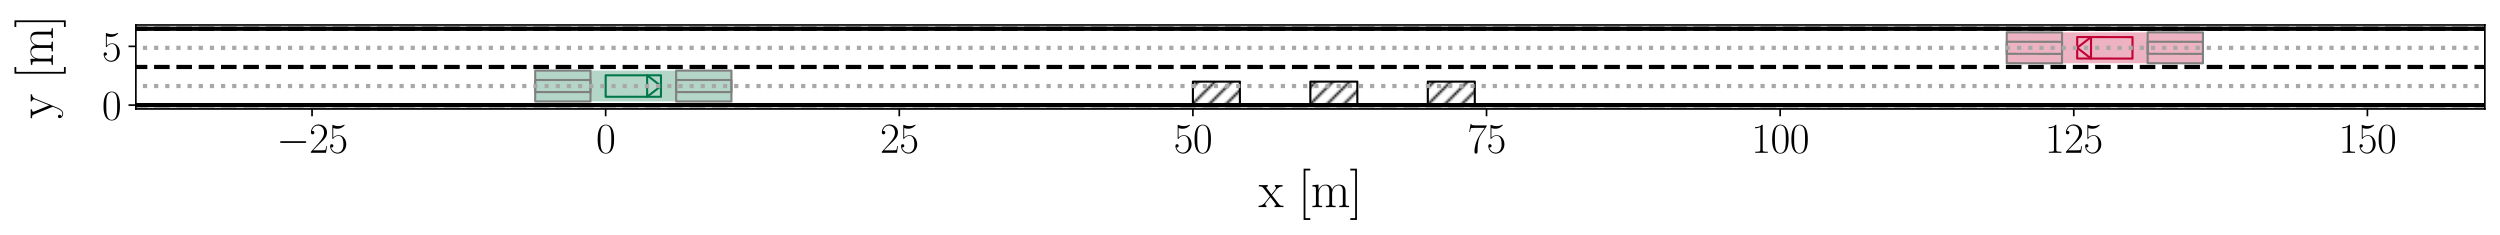 <?xml version="1.0" encoding="utf-8" standalone="no"?>
<!DOCTYPE svg PUBLIC "-//W3C//DTD SVG 1.1//EN"
  "http://www.w3.org/Graphics/SVG/1.1/DTD/svg11.dtd">
<svg height="111.534pt" version="1.1" viewBox="0 0 1187.749 111.534" width="1187.749pt" xmlns="http://www.w3.org/2000/svg" xmlns:xlink="http://www.w3.org/1999/xlink">
 <defs>
  <style type="text/css">*{stroke-linecap:butt;stroke-linejoin:round;}</style>
 </defs>
 <g id="figure_1">
  <g id="patch_1">
   <path d="M 0 111.534 
L 1187.749 111.534 
L 1187.749 0 
L 0 0 
z
" style="fill:#ffffff;"/>
  </g>
  <g id="axes_1">
   <g id="patch_2">
    <path d="M 64.549 51.752 
L 1180.549 51.752 
L 1180.549 11.855 
L 64.549 11.855 
z
" style="fill:#ffffff;"/>
   </g>
   <g id="patch_3">
    <path clip-path="url(#p1b2d18505f)" d="M 589.069 38.779 
L 589.069 49.939 
L 566.749 49.939 
L 566.749 38.779 
z
" style="fill:url(#h854f5a38bb);stroke:#000000;stroke-linejoin:miter;"/>
   </g>
   <g id="patch_4">
    <path clip-path="url(#p1b2d18505f)" d="M 644.869 38.779 
L 644.869 49.939 
L 622.549 49.939 
L 622.549 38.779 
z
" style="fill:url(#h854f5a38bb);stroke:#000000;stroke-linejoin:miter;"/>
   </g>
   <g id="patch_5">
    <path clip-path="url(#p1b2d18505f)" d="M 700.669 38.779 
L 700.669 49.939 
L 678.349 49.939 
L 678.349 38.779 
z
" style="fill:url(#h854f5a38bb);stroke:#000000;stroke-linejoin:miter;"/>
   </g>
   <g id="patch_6">
    <path clip-path="url(#p1b2d18505f)" d="M 347.505 48.2 
L 347.505 33.542 
L 254.269 33.542 
L 254.269 48.2 
z
" style="fill:#007749;opacity:0.3;"/>
   </g>
   <g id="patch_7">
    <path clip-path="url(#p1b2d18505f)" d="M 280.545 33.542 
L 280.545 43.736 
L 254.269 43.736 
L 254.269 33.542 
z
" style="fill:none;stroke:#808080;stroke-linejoin:miter;"/>
   </g>
   <g id="patch_8">
    <path clip-path="url(#p1b2d18505f)" d="M 347.505 33.542 
L 347.505 43.736 
L 321.229 43.736 
L 321.229 33.542 
z
" style="fill:none;stroke:#808080;stroke-linejoin:miter;"/>
   </g>
   <g id="patch_9">
    <path clip-path="url(#p1b2d18505f)" d="M 280.545 38.006 
L 280.545 48.2 
L 254.269 48.2 
L 254.269 38.006 
z
" style="fill:none;stroke:#808080;stroke-linejoin:miter;"/>
   </g>
   <g id="patch_10">
    <path clip-path="url(#p1b2d18505f)" d="M 347.505 38.006 
L 347.505 48.2 
L 321.229 48.2 
L 321.229 38.006 
z
" style="fill:none;stroke:#808080;stroke-linejoin:miter;"/>
   </g>
   <g id="patch_11">
    <path clip-path="url(#p1b2d18505f)" d="M 953.401 15.365 
L 953.385 25.56 
L 953.385 30.024 
L 979.661 30.065 
L 1046.621 30.065 
L 1046.637 19.871 
L 1046.637 15.407 
L 1020.361 15.365 
z
" style="fill:#c10033;opacity:0.3;"/>
   </g>
   <g id="patch_12">
    <path clip-path="url(#p1b2d18505f)" d="M 953.385 25.56 
L 953.401 15.365 
L 979.677 15.407 
L 979.661 25.601 
z
" style="fill:none;stroke:#808080;stroke-linejoin:miter;"/>
   </g>
   <g id="patch_13">
    <path clip-path="url(#p1b2d18505f)" d="M 1020.345 25.56 
L 1020.361 15.365 
L 1046.637 15.407 
L 1046.621 25.601 
z
" style="fill:none;stroke:#808080;stroke-linejoin:miter;"/>
   </g>
   <g id="patch_14">
    <path clip-path="url(#p1b2d18505f)" d="M 953.385 30.024 
L 953.401 19.829 
L 979.677 19.871 
L 979.661 30.065 
z
" style="fill:none;stroke:#808080;stroke-linejoin:miter;"/>
   </g>
   <g id="patch_15">
    <path clip-path="url(#p1b2d18505f)" d="M 1020.345 30.024 
L 1020.361 19.829 
L 1046.637 19.871 
L 1046.621 30.065 
z
" style="fill:none;stroke:#808080;stroke-linejoin:miter;"/>
   </g>
   <g id="patch_16">
    <path clip-path="url(#p1b2d18505f)" d="M 314.025 35.774 
L 314.025 45.968 
L 287.749 45.968 
L 287.749 35.774 
z
" style="fill:none;stroke:#007749;stroke-linejoin:miter;"/>
   </g>
   <g id="patch_17">
    <path clip-path="url(#p1b2d18505f)" d="M 314.025 40.871 
L 307.456 35.774 
L 307.456 45.968 
z
" style="fill:none;stroke:#007749;stroke-linejoin:miter;"/>
   </g>
   <g id="patch_18">
    <path clip-path="url(#p1b2d18505f)" d="M 986.865 27.792 
L 986.881 17.597 
L 1013.157 17.639 
L 1013.141 27.833 
z
" style="fill:none;stroke:#c10033;stroke-linejoin:miter;"/>
   </g>
   <g id="patch_19">
    <path clip-path="url(#p1b2d18505f)" d="M 986.873 22.694 
L 993.434 27.802 
L 993.45 17.607 
z
" style="fill:none;stroke:#c10033;stroke-linejoin:miter;"/>
   </g>
   <g id="matplotlib.axis_1">
    <g id="xtick_1">
     <g id="line2d_1">
      <defs>
       <path d="M 0 0 
L 0 3.5 
" id="m0eb489671c" style="stroke:#000000;stroke-width:0.8;"/>
      </defs>
      <g>
       <use style="stroke:#000000;stroke-width:0.8;" x="148.249" xlink:href="#m0eb489671c" y="51.752"/>
      </g>
     </g>
     <g id="text_1">
      <!-- $\mathdefault{−25}$ -->
      <g transform="translate(131.362 72.589)scale(0.2 -0.2)">
       <defs>
        <path d="M 4218 1472 
C 4326 1472 4442 1472 4442 1600 
C 4442 1728 4326 1728 4218 1728 
L 755 1728 
C 646 1728 531 1728 531 1600 
C 531 1472 646 1472 755 1472 
L 4218 1472 
z
" id="CMSY10-0" transform="scale(0.016)"/>
        <path d="M 2669 989 
L 2554 989 
C 2490 536 2438 459 2413 420 
C 2381 369 1920 369 1830 369 
L 602 369 
C 832 619 1280 1072 1824 1597 
C 2214 1967 2669 2402 2669 3035 
C 2669 3790 2067 4224 1395 4224 
C 691 4224 262 3604 262 3030 
C 262 2780 448 2748 525 2748 
C 589 2748 781 2787 781 3010 
C 781 3207 614 3264 525 3264 
C 486 3264 448 3258 422 3245 
C 544 3790 915 4058 1306 4058 
C 1862 4058 2227 3617 2227 3035 
C 2227 2479 1901 2000 1536 1584 
L 262 146 
L 262 0 
L 2515 0 
L 2669 989 
z
" id="CMR17-32" transform="scale(0.016)"/>
        <path d="M 730 3692 
C 794 3666 1056 3584 1325 3584 
C 1920 3584 2246 3911 2432 4100 
C 2432 4157 2432 4192 2394 4192 
C 2387 4192 2374 4192 2323 4163 
C 2099 4058 1837 3973 1517 3973 
C 1325 3973 1037 3999 723 4139 
C 653 4171 640 4171 634 4171 
C 602 4171 595 4164 595 4037 
L 595 2203 
C 595 2089 595 2057 659 2057 
C 691 2057 704 2070 736 2114 
C 941 2401 1222 2522 1542 2522 
C 1766 2522 2246 2382 2246 1289 
C 2246 1085 2246 715 2054 421 
C 1894 159 1645 25 1370 25 
C 947 25 518 320 403 814 
C 429 807 480 795 506 795 
C 589 795 749 840 749 1038 
C 749 1210 627 1280 506 1280 
C 358 1280 262 1190 262 1011 
C 262 454 704 -128 1382 -128 
C 2042 -128 2669 440 2669 1264 
C 2669 2030 2170 2624 1549 2624 
C 1222 2624 947 2503 730 2274 
L 730 3692 
z
" id="CMR17-35" transform="scale(0.016)"/>
       </defs>
       <use transform="scale(0.996)" xlink:href="#CMSY10-0"/>
       <use transform="translate(77.487 0)scale(0.996)" xlink:href="#CMR17-32"/>
       <use transform="translate(123.178 0)scale(0.996)" xlink:href="#CMR17-35"/>
      </g>
     </g>
    </g>
    <g id="xtick_2">
     <g id="line2d_2">
      <g>
       <use style="stroke:#000000;stroke-width:0.8;" x="287.749" xlink:href="#m0eb489671c" y="51.752"/>
      </g>
     </g>
     <g id="text_2">
      <!-- $\mathdefault{0}$ -->
      <g transform="translate(283.18 72.589)scale(0.2 -0.2)">
       <defs>
        <path d="M 2688 2025 
C 2688 2416 2682 3080 2413 3591 
C 2176 4039 1798 4198 1466 4198 
C 1158 4198 768 4058 525 3597 
C 269 3118 243 2524 243 2025 
C 243 1661 250 1106 448 619 
C 723 -39 1216 -128 1466 -128 
C 1760 -128 2208 -7 2470 600 
C 2662 1042 2688 1559 2688 2025 
z
M 1466 -26 
C 1056 -26 813 325 723 812 
C 653 1188 653 1738 653 2096 
C 653 2588 653 2997 736 3387 
C 858 3929 1216 4096 1466 4096 
C 1728 4096 2067 3923 2189 3400 
C 2272 3036 2278 2607 2278 2096 
C 2278 1680 2278 1169 2202 792 
C 2067 95 1690 -26 1466 -26 
z
" id="CMR17-30" transform="scale(0.016)"/>
       </defs>
       <use transform="scale(0.996)" xlink:href="#CMR17-30"/>
      </g>
     </g>
    </g>
    <g id="xtick_3">
     <g id="line2d_3">
      <g>
       <use style="stroke:#000000;stroke-width:0.8;" x="427.249" xlink:href="#m0eb489671c" y="51.752"/>
      </g>
     </g>
     <g id="text_3">
      <!-- $\mathdefault{25}$ -->
      <g transform="translate(418.111 72.589)scale(0.2 -0.2)">
       <use transform="scale(0.996)" xlink:href="#CMR17-32"/>
       <use transform="translate(45.69 0)scale(0.996)" xlink:href="#CMR17-35"/>
      </g>
     </g>
    </g>
    <g id="xtick_4">
     <g id="line2d_4">
      <g>
       <use style="stroke:#000000;stroke-width:0.8;" x="566.749" xlink:href="#m0eb489671c" y="51.752"/>
      </g>
     </g>
     <g id="text_4">
      <!-- $\mathdefault{50}$ -->
      <g transform="translate(557.611 72.589)scale(0.2 -0.2)">
       <use transform="scale(0.996)" xlink:href="#CMR17-35"/>
       <use transform="translate(45.69 0)scale(0.996)" xlink:href="#CMR17-30"/>
      </g>
     </g>
    </g>
    <g id="xtick_5">
     <g id="line2d_5">
      <g>
       <use style="stroke:#000000;stroke-width:0.8;" x="706.249" xlink:href="#m0eb489671c" y="51.752"/>
      </g>
     </g>
     <g id="text_5">
      <!-- $\mathdefault{75}$ -->
      <g transform="translate(697.111 72.589)scale(0.2 -0.2)">
       <defs>
        <path d="M 2886 3941 
L 2886 4081 
L 1382 4081 
C 634 4081 621 4165 595 4288 
L 480 4288 
L 294 3094 
L 410 3094 
C 429 3215 474 3540 550 3661 
C 589 3712 1062 3712 1171 3712 
L 2579 3712 
L 1869 2661 
C 1395 1954 1069 999 1069 165 
C 1069 89 1069 -128 1299 -128 
C 1530 -128 1530 89 1530 171 
L 1530 465 
C 1530 1508 1709 2196 2003 2636 
L 2886 3941 
z
" id="CMR17-37" transform="scale(0.016)"/>
       </defs>
       <use transform="scale(0.996)" xlink:href="#CMR17-37"/>
       <use transform="translate(45.69 0)scale(0.996)" xlink:href="#CMR17-35"/>
      </g>
     </g>
    </g>
    <g id="xtick_6">
     <g id="line2d_6">
      <g>
       <use style="stroke:#000000;stroke-width:0.8;" x="845.749" xlink:href="#m0eb489671c" y="51.752"/>
      </g>
     </g>
     <g id="text_6">
      <!-- $\mathdefault{100}$ -->
      <g transform="translate(832.042 72.589)scale(0.2 -0.2)">
       <defs>
        <path d="M 1702 4058 
C 1702 4192 1696 4192 1606 4192 
C 1357 3916 979 3827 621 3827 
C 602 3827 570 3827 563 3808 
C 557 3795 557 3782 557 3648 
C 755 3648 1088 3686 1344 3839 
L 1344 461 
C 1344 236 1331 160 781 160 
L 589 160 
L 589 0 
C 896 0 1216 0 1523 0 
C 1830 0 2150 0 2458 0 
L 2458 160 
L 2266 160 
C 1715 160 1702 230 1702 458 
L 1702 4058 
z
" id="CMR17-31" transform="scale(0.016)"/>
       </defs>
       <use transform="scale(0.996)" xlink:href="#CMR17-31"/>
       <use transform="translate(45.69 0)scale(0.996)" xlink:href="#CMR17-30"/>
       <use transform="translate(91.381 0)scale(0.996)" xlink:href="#CMR17-30"/>
      </g>
     </g>
    </g>
    <g id="xtick_7">
     <g id="line2d_7">
      <g>
       <use style="stroke:#000000;stroke-width:0.8;" x="985.249" xlink:href="#m0eb489671c" y="51.752"/>
      </g>
     </g>
     <g id="text_7">
      <!-- $\mathdefault{125}$ -->
      <g transform="translate(971.542 72.589)scale(0.2 -0.2)">
       <use transform="scale(0.996)" xlink:href="#CMR17-31"/>
       <use transform="translate(45.69 0)scale(0.996)" xlink:href="#CMR17-32"/>
       <use transform="translate(91.381 0)scale(0.996)" xlink:href="#CMR17-35"/>
      </g>
     </g>
    </g>
    <g id="xtick_8">
     <g id="line2d_8">
      <g>
       <use style="stroke:#000000;stroke-width:0.8;" x="1124.749" xlink:href="#m0eb489671c" y="51.752"/>
      </g>
     </g>
     <g id="text_8">
      <!-- $\mathdefault{150}$ -->
      <g transform="translate(1111.042 72.589)scale(0.2 -0.2)">
       <use transform="scale(0.996)" xlink:href="#CMR17-31"/>
       <use transform="translate(45.69 0)scale(0.996)" xlink:href="#CMR17-35"/>
       <use transform="translate(91.381 0)scale(0.996)" xlink:href="#CMR17-30"/>
      </g>
     </g>
    </g>
    <g id="text_9">
     <!-- x [m] -->
     <g transform="translate(597.945 98.376)scale(0.24 -0.24)">
      <defs>
       <path d="M 1664 1477 
C 1856 1726 2074 2006 2253 2216 
C 2464 2458 2707 2560 2989 2560 
L 2989 2726 
C 2880 2726 2656 2726 2541 2726 
C 2368 2726 2170 2726 2022 2732 
L 2022 2566 
C 2112 2553 2163 2489 2163 2400 
C 2163 2285 2099 2215 2067 2171 
L 1594 1573 
L 1030 2306 
C 973 2376 973 2388 973 2420 
C 973 2497 1037 2560 1146 2560 
L 1146 2732 
C 992 2726 717 2726 557 2726 
C 384 2726 179 2726 38 2732 
L 38 2560 
C 384 2560 461 2534 614 2343 
L 1350 1395 
C 1363 1382 1395 1344 1395 1325 
C 1395 1299 838 619 768 530 
C 480 185 179 160 6 160 
L 6 0 
C 115 0 339 0 454 0 
C 582 0 864 0 979 -6 
L 979 160 
C 941 166 838 179 838 325 
C 838 440 890 510 947 586 
L 1478 1236 
L 2035 512 
C 2086 442 2163 346 2163 301 
C 2163 211 2086 160 1984 160 
L 1984 -6 
C 2138 0 2413 0 2573 0 
C 2746 0 2950 0 3091 -6 
L 3091 160 
C 2771 160 2675 172 2522 370 
L 1664 1477 
z
" id="CMR17-78" transform="scale(0.016)"/>
       <path d="M 1504 -1600 
L 1504 -1377 
L 902 -1377 
L 902 4544 
L 1504 4544 
L 1504 4767 
L 678 4767 
L 678 -1600 
L 1504 -1600 
z
" id="CMR17-5b" transform="scale(0.016)"/>
       <path d="M 4326 1933 
C 4326 2252 4269 2790 3507 2790 
C 3072 2790 2771 2496 2656 2151 
L 2650 2151 
C 2573 2676 2195 2790 1837 2790 
C 1331 2790 1069 2400 973 2144 
L 966 2144 
L 966 2790 
L 211 2720 
L 211 2554 
C 589 2554 646 2515 646 2208 
L 646 428 
C 646 184 621 153 211 153 
L 211 -13 
C 365 0 646 0 813 0 
C 979 0 1267 0 1421 -13 
L 1421 153 
C 1011 153 986 178 986 428 
L 986 1658 
C 986 2247 1344 2688 1792 2688 
C 2266 2688 2317 2266 2317 1958 
L 2317 428 
C 2317 184 2291 153 1882 153 
L 1882 -13 
C 2035 0 2317 0 2483 0 
C 2650 0 2938 0 3091 -13 
L 3091 153 
C 2682 153 2656 178 2656 428 
L 2656 1658 
C 2656 2247 3014 2688 3462 2688 
C 3936 2688 3987 2266 3987 1958 
L 3987 428 
C 3987 184 3962 153 3552 153 
L 3552 -13 
C 3706 0 3987 0 4154 0 
C 4320 0 4608 0 4762 -13 
L 4762 153 
C 4352 153 4326 178 4326 428 
L 4326 1933 
z
" id="CMR17-6d" transform="scale(0.016)"/>
       <path d="M 915 4767 
L 90 4767 
L 90 4544 
L 691 4544 
L 691 -1377 
L 90 -1377 
L 90 -1600 
L 915 -1600 
L 915 4767 
z
" id="CMR17-5d" transform="scale(0.016)"/>
      </defs>
      <use transform="scale(0.996)" xlink:href="#CMR17-78"/>
      <use transform="translate(78.369 0)scale(0.996)" xlink:href="#CMR17-5b"/>
      <use transform="translate(103.24 0)scale(0.996)" xlink:href="#CMR17-6d"/>
      <use transform="translate(180.16 0)scale(0.996)" xlink:href="#CMR17-5d"/>
     </g>
    </g>
   </g>
   <g id="matplotlib.axis_2">
    <g id="ytick_1">
     <g id="line2d_9">
      <defs>
       <path d="M 0 0 
L -3.5 0 
" id="m492bdf825e" style="stroke:#000000;stroke-width:0.8;"/>
      </defs>
      <g>
       <use style="stroke:#000000;stroke-width:0.8;" x="64.549" xlink:href="#m492bdf825e" y="49.939"/>
      </g>
     </g>
     <g id="text_10">
      <!-- $\mathdefault{0}$ -->
      <g transform="translate(48.411 56.857)scale(0.2 -0.2)">
       <use transform="scale(0.996)" xlink:href="#CMR17-30"/>
      </g>
     </g>
    </g>
    <g id="ytick_2">
     <g id="line2d_10">
      <g>
       <use style="stroke:#000000;stroke-width:0.8;" x="64.549" xlink:href="#m492bdf825e" y="22.039"/>
      </g>
     </g>
     <g id="text_11">
      <!-- $\mathdefault{5}$ -->
      <g transform="translate(48.411 28.957)scale(0.2 -0.2)">
       <use transform="scale(0.996)" xlink:href="#CMR17-35"/>
      </g>
     </g>
    </g>
    <g id="text_12">
     <!-- y [m] -->
     <g transform="translate(25.111 56.407)rotate(-90)scale(0.24 -0.24)">
      <defs>
       <path d="M 2496 2197 
C 2656 2586 2944 2586 3034 2586 
L 3034 2752 
C 2912 2752 2752 2752 2630 2752 
C 2496 2752 2285 2752 2157 2758 
L 2157 2592 
C 2400 2573 2406 2394 2406 2343 
C 2406 2280 2394 2248 2362 2171 
L 1664 449 
L 902 2306 
C 870 2382 870 2426 870 2433 
C 870 2573 1018 2586 1171 2586 
L 1171 2758 
C 1018 2752 742 2752 582 2752 
C 410 2752 205 2752 64 2758 
L 64 2586 
C 410 2586 448 2554 531 2350 
L 1485 15 
C 1197 -738 1030 -1178 627 -1178 
C 557 -1178 397 -1159 282 -1044 
C 429 -1031 493 -942 493 -833 
C 493 -725 416 -629 288 -629 
C 147 -629 77 -725 77 -840 
C 77 -1095 339 -1280 627 -1280 
C 998 -1280 1229 -922 1357 -604 
L 2496 2197 
z
" id="CMR17-79" transform="scale(0.016)"/>
      </defs>
      <use transform="scale(0.996)" xlink:href="#CMR17-79"/>
      <use transform="translate(78.369 0)scale(0.996)" xlink:href="#CMR17-5b"/>
      <use transform="translate(103.24 0)scale(0.996)" xlink:href="#CMR17-6d"/>
      <use transform="translate(180.16 0)scale(0.996)" xlink:href="#CMR17-5d"/>
     </g>
    </g>
   </g>
   <g id="line2d_11">
    <path clip-path="url(#p1b2d18505f)" d="M -1 49.939 
L 1188.749 49.939 
" style="fill:none;stroke:#000000;stroke-linecap:square;stroke-width:2;"/>
   </g>
   <g id="line2d_12">
    <path clip-path="url(#p1b2d18505f)" d="M -1 13.669 
L 1188.749 13.669 
" style="fill:none;stroke:#000000;stroke-linecap:square;stroke-width:2;"/>
   </g>
   <g id="line2d_13">
    <path clip-path="url(#p1b2d18505f)" d="M -1 49.939 
L 1188.749 49.939 
" style="fill:none;stroke:#000000;stroke-dasharray:7.4,3.2;stroke-dashoffset:0;stroke-width:2;"/>
   </g>
   <g id="line2d_14">
    <path clip-path="url(#p1b2d18505f)" d="M -1 31.804 
L 1188.749 31.804 
" style="fill:none;stroke:#000000;stroke-dasharray:7.4,3.2;stroke-dashoffset:0;stroke-width:2;"/>
   </g>
   <g id="line2d_15">
    <path clip-path="url(#p1b2d18505f)" d="M -1 40.871 
L 1188.749 40.871 
" style="fill:none;stroke:#a8a8a8;stroke-dasharray:2,3.3;stroke-dashoffset:0;stroke-width:2;"/>
   </g>
   <g id="line2d_16">
    <path clip-path="url(#p1b2d18505f)" d="M -1 13.669 
L 1188.749 13.669 
" style="fill:none;stroke:#000000;stroke-dasharray:7.4,3.2;stroke-dashoffset:0;stroke-width:2;"/>
   </g>
   <g id="line2d_17">
    <path clip-path="url(#p1b2d18505f)" d="M -1 22.736 
L 1188.749 22.736 
" style="fill:none;stroke:#a8a8a8;stroke-dasharray:2,3.3;stroke-dashoffset:0;stroke-width:2;"/>
   </g>
   <g id="patch_20">
    <path d="M 64.549 51.752 
L 64.549 11.855 
" style="fill:none;stroke:#000000;stroke-linecap:square;stroke-linejoin:miter;stroke-width:0.8;"/>
   </g>
   <g id="patch_21">
    <path d="M 1180.549 51.752 
L 1180.549 11.855 
" style="fill:none;stroke:#000000;stroke-linecap:square;stroke-linejoin:miter;stroke-width:0.8;"/>
   </g>
   <g id="patch_22">
    <path d="M 64.549 51.752 
L 1180.549 51.752 
" style="fill:none;stroke:#000000;stroke-linecap:square;stroke-linejoin:miter;stroke-width:0.8;"/>
   </g>
   <g id="patch_23">
    <path d="M 64.549 11.855 
L 1180.549 11.855 
" style="fill:none;stroke:#000000;stroke-linecap:square;stroke-linejoin:miter;stroke-width:0.8;"/>
   </g>
  </g>
 </g>
 <defs>
  <clipPath id="p1b2d18505f">
   <rect height="39.897" width="1116" x="64.549" y="11.855"/>
  </clipPath>
 </defs>
 <defs>
  <pattern height="72" id="h854f5a38bb" patternUnits="userSpaceOnUse" width="72" x="0" y="0">
   <rect fill="none" height="73" width="73" x="0" y="0"/>
   <path d="M -36 36 
L 36 -36 
M -32 40 
L 40 -32 
M -28 44 
L 44 -28 
M -24 48 
L 48 -24 
M -20 52 
L 52 -20 
M -16 56 
L 56 -16 
M -12 60 
L 60 -12 
M -8 64 
L 64 -8 
M -4 68 
L 68 -4 
M 0 72 
L 72 0 
M 4 76 
L 76 4 
M 8 80 
L 80 8 
M 12 84 
L 84 12 
M 16 88 
L 88 16 
M 20 92 
L 92 20 
M 24 96 
L 96 24 
M 28 100 
L 100 28 
M 32 104 
L 104 32 
M 36 108 
L 108 36 
" style="fill:#000000;stroke:#000000;stroke-linecap:butt;stroke-linejoin:miter;stroke-width:1.0;"/>
  </pattern>
 </defs>
</svg>
